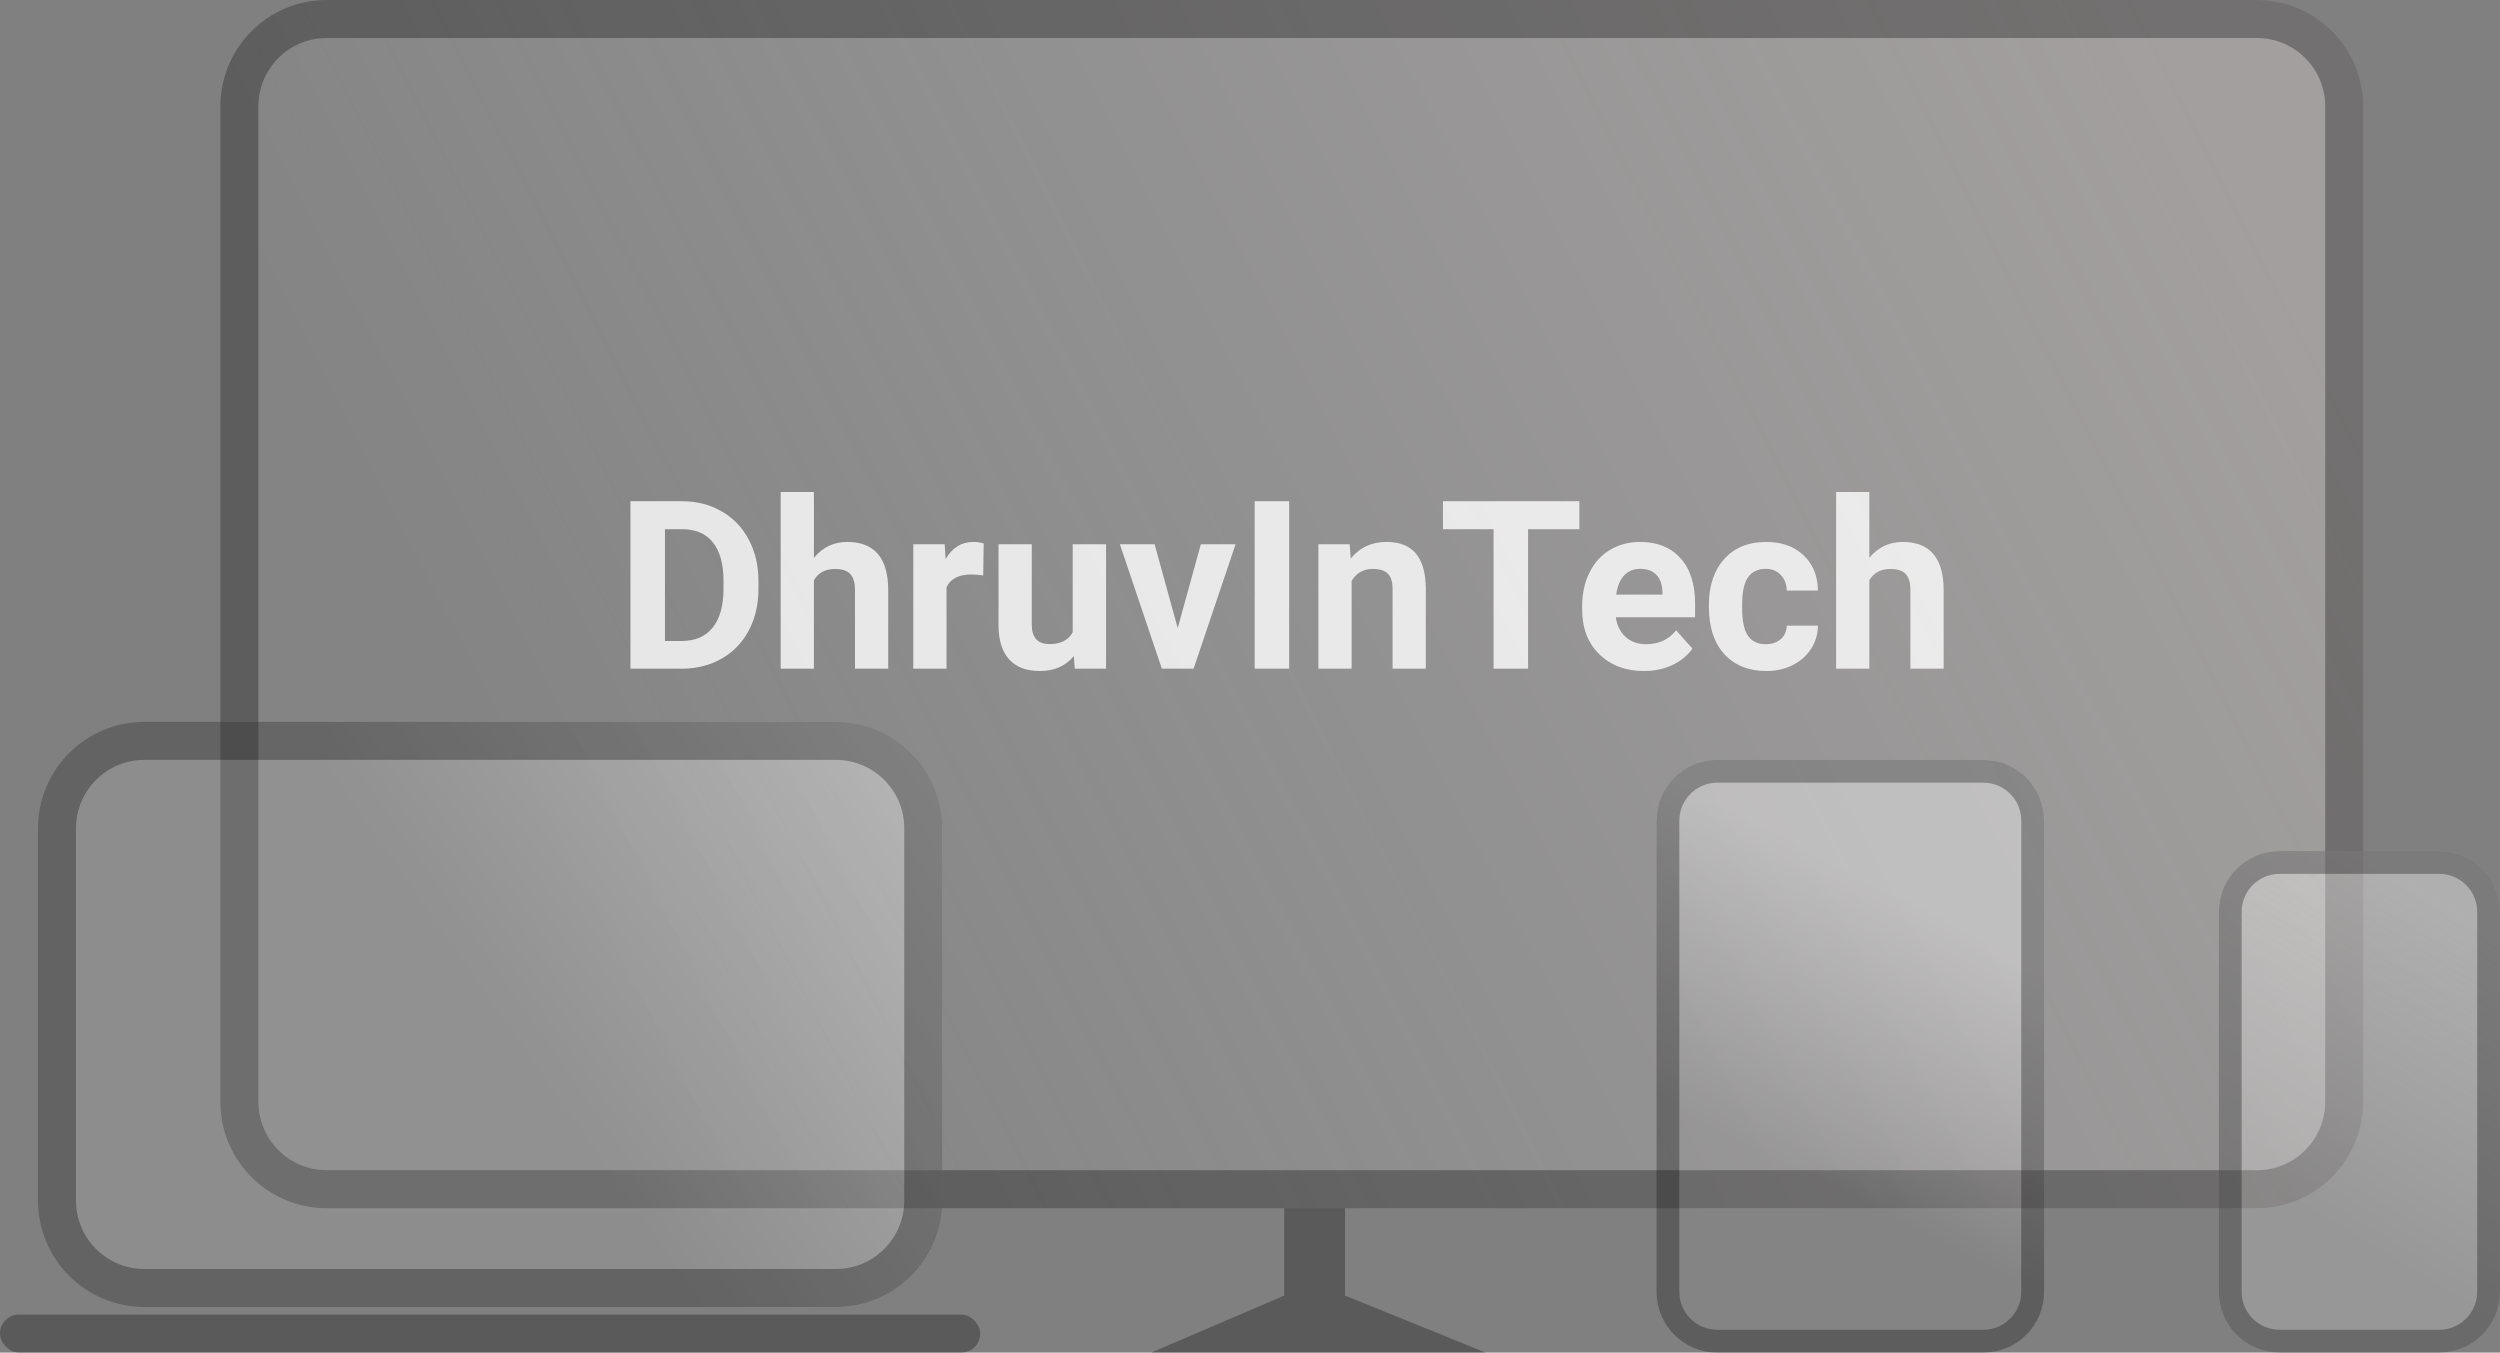 <svg width="329" height="178" viewBox="0 0 329 178" fill="none" xmlns="http://www.w3.org/2000/svg">
<rect x="0" y="0" width="329" height="178" fill="#808080" stroke="none"/>
<path d="M29 14C29 6.268 35.268 0 43 0H297C304.732 0 311 6.268 311 14V145C311 152.732 304.732 159 297 159H43C35.268 159 29 152.732 29 145V14Z" fill="url(#paint0_linear)" fill-opacity="0.38"/>
<path d="M31.5 14C31.5 7.649 36.649 2.5 43 2.5H297C303.351 2.5 308.5 7.649 308.5 14V145C308.5 151.351 303.351 156.5 297 156.5H43C36.649 156.5 31.5 151.351 31.5 145V14Z" stroke="black" stroke-opacity="0.3" stroke-width="5"/>
<path d="M169 170.5V159H173H177V170.5L195.5 178H182H177H173H169H164H151.5L169 170.5Z" fill="black" fill-opacity="0.3"/>
<path d="M5 109C5 101.268 11.268 95 19 95H110C117.732 95 124 101.268 124 109V158C124 165.732 117.732 172 110 172H19C11.268 172 5 165.732 5 158V109Z" fill="url(#paint1_linear)" fill-opacity="0.38"/>
<path d="M7.5 109C7.5 102.649 12.649 97.5 19 97.5H110C116.351 97.5 121.5 102.649 121.5 109V158C121.5 164.351 116.351 169.5 110 169.5H19C12.649 169.5 7.5 164.351 7.5 158V109Z" stroke="black" stroke-opacity="0.3" stroke-width="5"/>
<rect y="173" width="129" height="5" rx="2.5" fill="black" fill-opacity="0.3"/>
<path d="M300 178C295.582 178 292 174.418 292 170V120C292 115.582 295.582 112 300 112H321C325.418 112 329 115.582 329 120V170C329 174.418 325.418 178 321 178H300Z" fill="url(#paint2_linear)" fill-opacity="0.38"/>
<path d="M300 176.5C296.41 176.5 293.5 173.59 293.5 170V120C293.5 116.41 296.41 113.5 300 113.5H321C324.59 113.5 327.5 116.41 327.5 120V170C327.5 173.59 324.59 176.5 321 176.5H300Z" stroke="black" stroke-opacity="0.3" stroke-width="3"/>
<path d="M226 178C221.582 178 218 174.418 218 170V108C218 103.582 221.582 100 226 100H261C265.418 100 269 103.582 269 108V170C269 174.418 265.418 178 261 178H226Z" fill="url(#paint3_linear)" fill-opacity="0.38"/>
<path d="M226 176.5C222.41 176.5 219.5 173.59 219.5 170V108C219.5 104.41 222.41 101.5 226 101.5H261C264.59 101.5 267.5 104.41 267.5 108V170C267.5 173.59 264.59 176.5 261 176.5H226Z" stroke="black" stroke-opacity="0.3" stroke-width="3"/>
<path d="M82.968 88V65.961H89.749C91.686 65.961 93.417 66.4 94.941 67.278C96.475 68.146 97.671 69.387 98.528 71.001C99.386 72.606 99.815 74.433 99.815 76.481V77.495C99.815 79.544 99.391 81.365 98.543 82.96C97.706 84.554 96.52 85.79 94.986 86.668C93.453 87.546 91.722 87.99 89.794 88H82.968ZM87.509 69.639V84.352H89.704C91.48 84.352 92.837 83.772 93.775 82.611C94.714 81.451 95.193 79.791 95.213 77.631V76.466C95.213 74.226 94.749 72.53 93.821 71.38C92.892 70.219 91.535 69.639 89.749 69.639H87.509ZM107.111 73.408C108.271 72.016 109.729 71.319 111.485 71.319C115.037 71.319 116.839 73.383 116.889 77.51V88H112.515V77.631C112.515 76.693 112.313 76.002 111.909 75.558C111.506 75.103 110.834 74.876 109.896 74.876C108.614 74.876 107.686 75.371 107.111 76.36V88H102.736V64.75H107.111V73.408ZM129.392 75.724C128.797 75.643 128.272 75.603 127.818 75.603C126.163 75.603 125.078 76.163 124.563 77.283V88H120.189V71.622H124.321L124.442 73.575C125.32 72.071 126.536 71.319 128.09 71.319C128.575 71.319 129.029 71.385 129.453 71.516L129.392 75.724ZM141.32 86.335C140.24 87.647 138.747 88.303 136.839 88.303C135.083 88.303 133.741 87.798 132.813 86.789C131.895 85.78 131.425 84.302 131.405 82.354V71.622H135.78V82.203C135.78 83.908 136.557 84.761 138.111 84.761C139.594 84.761 140.613 84.246 141.168 83.217V71.622H145.558V88H141.441L141.32 86.335ZM154.988 82.657L158.031 71.622H162.602L157.077 88H152.899L147.375 71.622H151.946L154.988 82.657ZM169.656 88H165.115V65.961H169.656V88ZM177.618 71.622L177.754 73.514C178.924 72.051 180.494 71.319 182.461 71.319C184.197 71.319 185.489 71.829 186.336 72.848C187.184 73.867 187.618 75.391 187.638 77.419V88H183.264V77.525C183.264 76.597 183.062 75.926 182.658 75.512C182.255 75.088 181.583 74.876 180.645 74.876C179.414 74.876 178.491 75.401 177.875 76.451V88H173.5V71.622H177.618ZM207.846 69.639H201.095V88H196.554V69.639H189.894V65.961H207.846V69.639ZM216.337 88.303C213.936 88.303 211.978 87.566 210.464 86.093C208.961 84.62 208.209 82.657 208.209 80.205V79.781C208.209 78.136 208.527 76.668 209.163 75.376C209.798 74.074 210.696 73.075 211.857 72.379C213.028 71.672 214.36 71.319 215.853 71.319C218.093 71.319 219.854 72.026 221.136 73.439C222.427 74.851 223.073 76.854 223.073 79.448V81.234H212.644C212.785 82.303 213.209 83.161 213.916 83.807C214.632 84.453 215.535 84.776 216.625 84.776C218.31 84.776 219.627 84.165 220.576 82.944L222.725 85.351C222.069 86.279 221.181 87.006 220.061 87.531C218.941 88.045 217.7 88.303 216.337 88.303ZM215.838 74.861C214.97 74.861 214.264 75.154 213.719 75.739C213.184 76.325 212.841 77.162 212.689 78.252H218.774V77.904C218.754 76.935 218.492 76.188 217.987 75.664C217.483 75.129 216.766 74.861 215.838 74.861ZM232.382 84.776C233.19 84.776 233.846 84.554 234.35 84.11C234.855 83.666 235.117 83.076 235.137 82.339H239.239C239.229 83.449 238.926 84.468 238.331 85.397C237.736 86.315 236.918 87.031 235.879 87.546C234.85 88.05 233.709 88.303 232.458 88.303C230.117 88.303 228.27 87.561 226.918 86.078C225.566 84.584 224.89 82.526 224.89 79.902V79.614C224.89 77.091 225.561 75.078 226.903 73.575C228.245 72.071 230.087 71.319 232.428 71.319C234.476 71.319 236.116 71.905 237.347 73.075C238.588 74.236 239.219 75.785 239.239 77.722H235.137C235.117 76.874 234.855 76.188 234.35 75.664C233.846 75.129 233.18 74.861 232.352 74.861C231.333 74.861 230.561 75.235 230.036 75.981C229.521 76.718 229.264 77.919 229.264 79.584V80.038C229.264 81.723 229.521 82.934 230.036 83.671C230.551 84.408 231.333 84.776 232.382 84.776ZM246.005 73.408C247.166 72.016 248.624 71.319 250.38 71.319C253.932 71.319 255.733 73.383 255.784 77.51V88H251.409V77.631C251.409 76.693 251.207 76.002 250.804 75.558C250.4 75.103 249.729 74.876 248.791 74.876C247.509 74.876 246.581 75.371 246.005 76.36V88H241.631V64.75H246.005V73.408Z" fill="white" fill-opacity="0.8"/>
<defs>
<linearGradient id="paint0_linear" x1="278" y1="-5.5" x2="-19" y2="145.5" gradientUnits="userSpaceOnUse">
<stop stop-color="#FFF0F0" stop-opacity="0.73"/>
<stop offset="0.724" stop-color="white" stop-opacity="0.08"/>
</linearGradient>
<linearGradient id="paint1_linear" x1="116.5" y1="89.5" x2="-32" y2="193" gradientUnits="userSpaceOnUse">
<stop stop-color="white"/>
<stop offset="0.375" stop-color="white" stop-opacity="0.27"/>
</linearGradient>
<linearGradient id="paint2_linear" x1="329" y1="123" x2="306" y2="161" gradientUnits="userSpaceOnUse">
<stop stop-color="#FFFDFD"/>
<stop offset="0.981" stop-color="white" stop-opacity="0.49"/>
</linearGradient>
<linearGradient id="paint3_linear" x1="264.5" y1="107" x2="198.5" y2="235.5" gradientUnits="userSpaceOnUse">
<stop offset="0.113" stop-color="white"/>
<stop offset="0.379" stop-color="white" stop-opacity="0.08"/>
</linearGradient>
</defs>
</svg>

